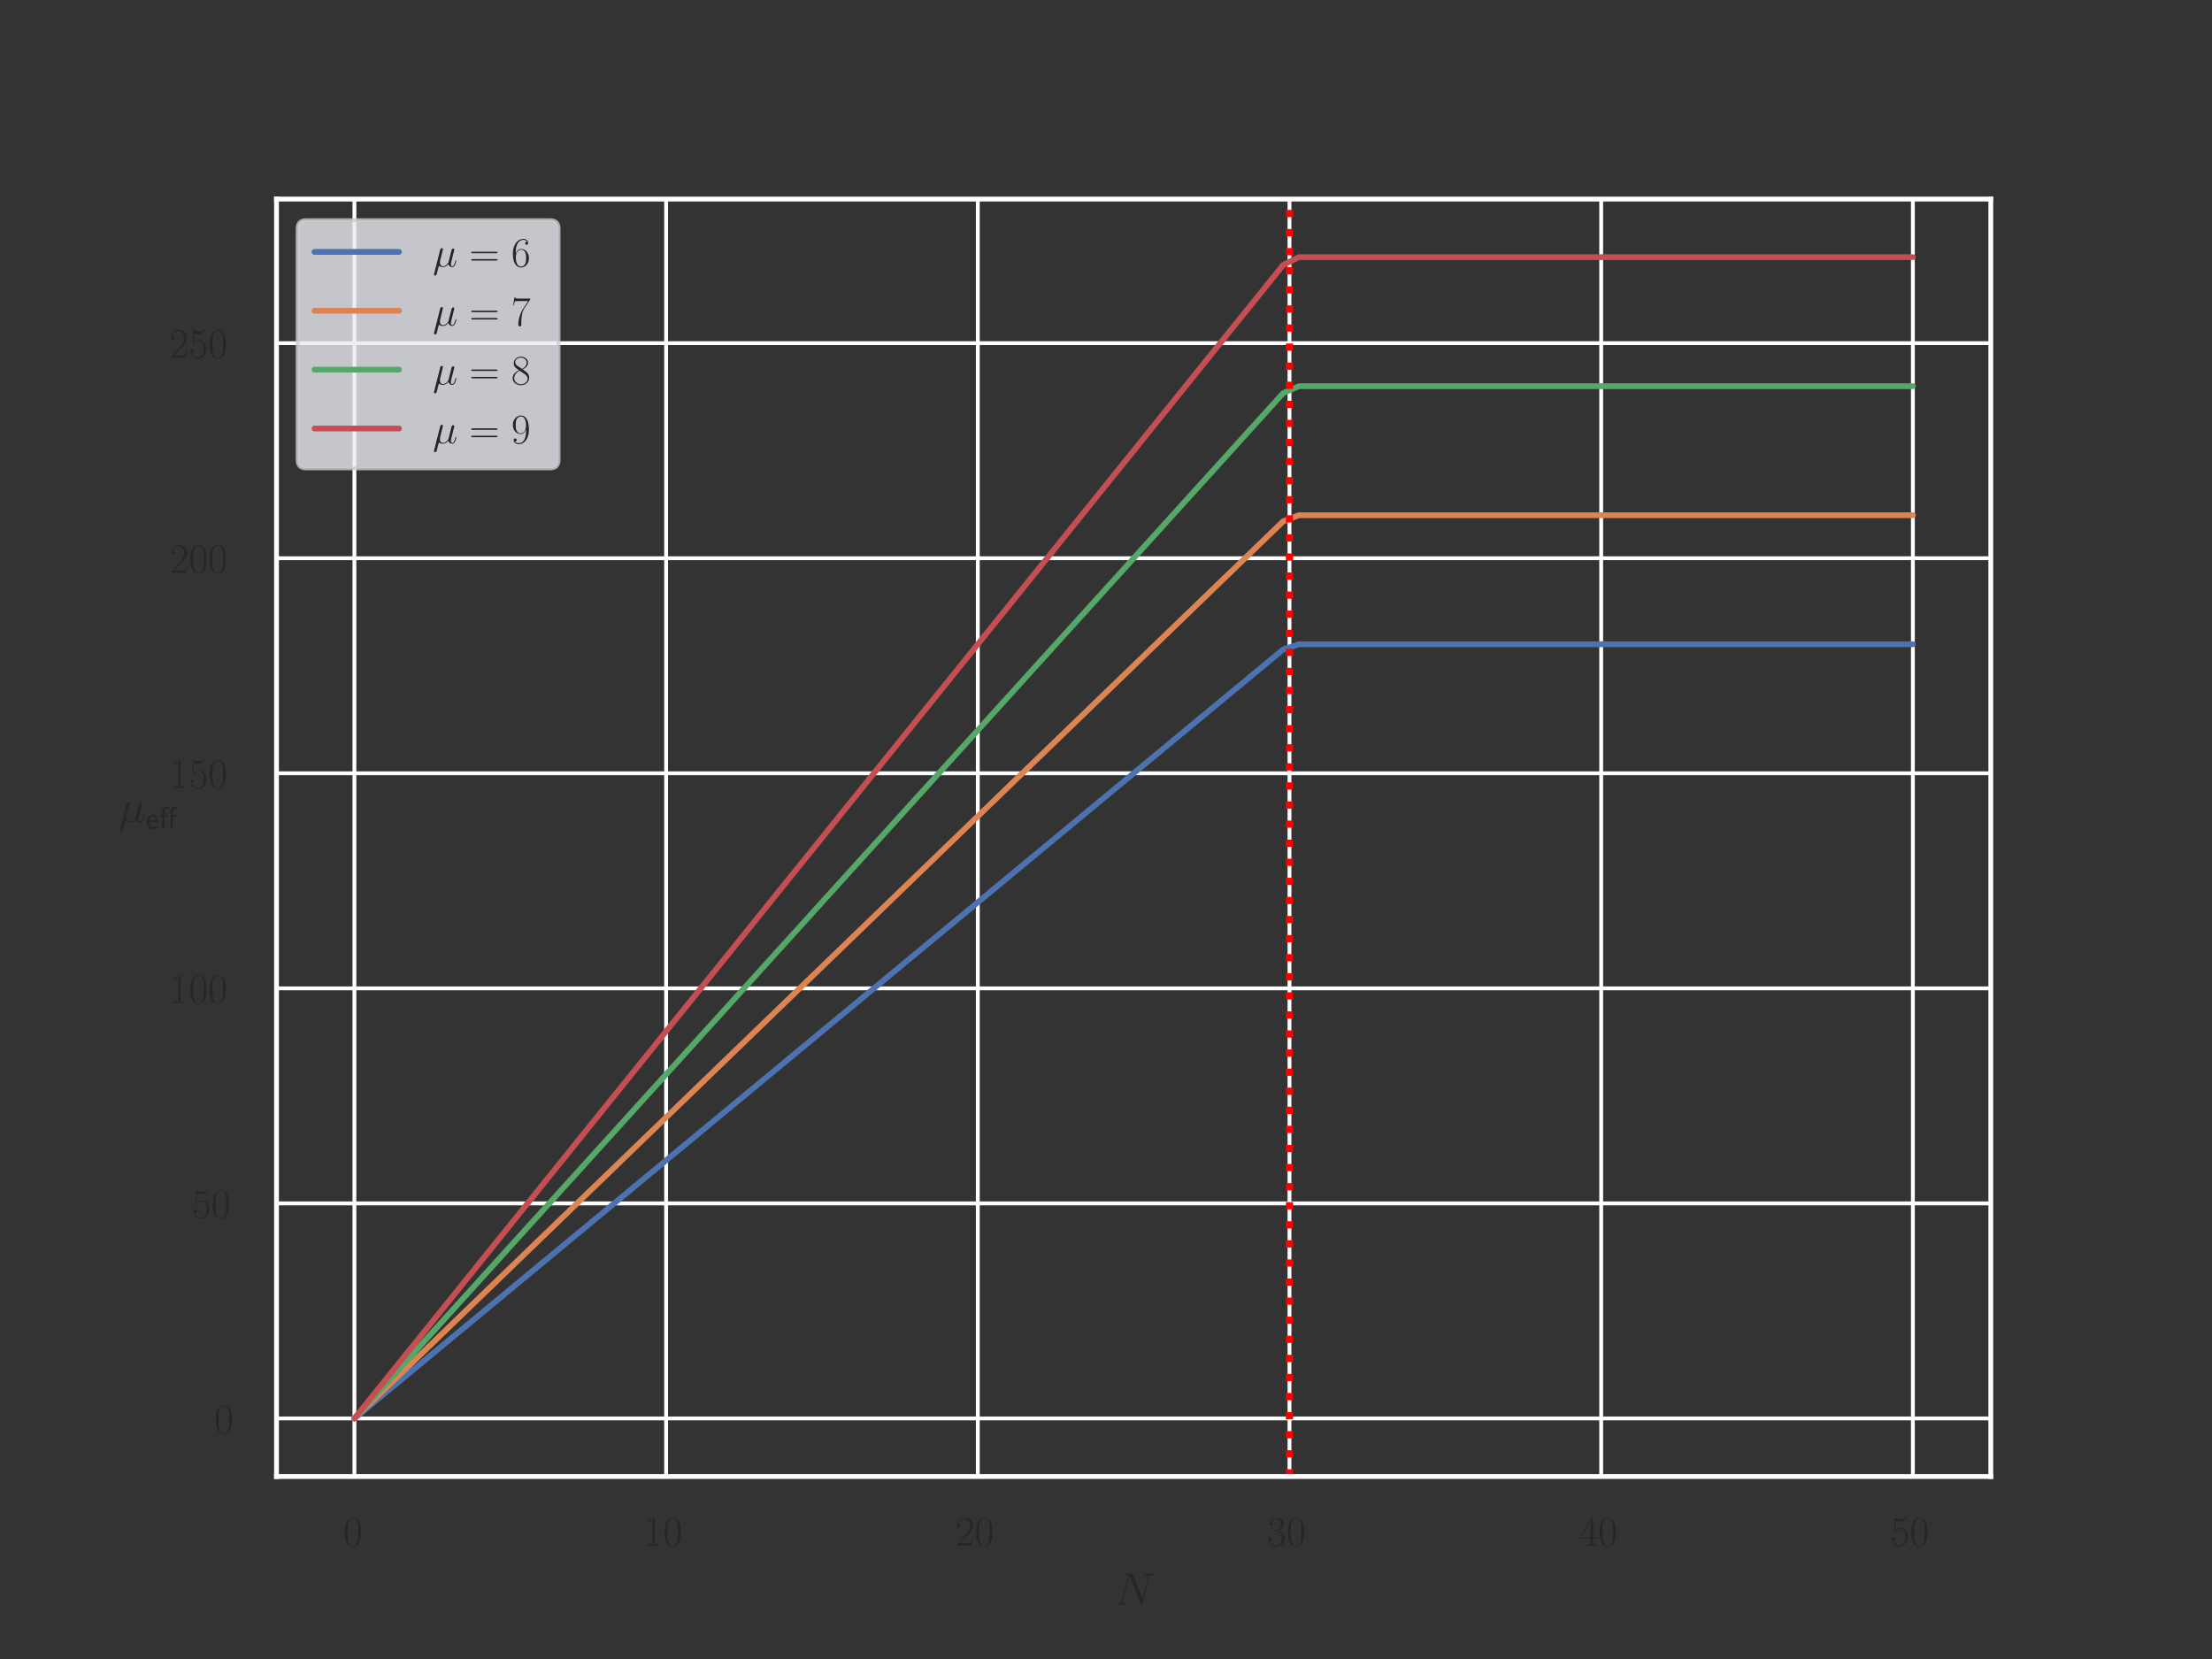 <?xml version="1.0" encoding="utf-8" standalone="no"?>
<!DOCTYPE svg PUBLIC "-//W3C//DTD SVG 1.1//EN"
  "http://www.w3.org/Graphics/SVG/1.1/DTD/svg11.dtd">
<!-- Created with matplotlib (https://matplotlib.org/) -->
<svg height="345.6pt" version="1.1" viewBox="0 0 460.8 345.6" width="460.8pt" xmlns="http://www.w3.org/2000/svg" xmlns:xlink="http://www.w3.org/1999/xlink">
 <rect x="0" y="0" width="460.8" height="345.6" fill="#333333" stroke="none"/>
 <defs>
  <style type="text/css">
*{stroke-linecap:butt;stroke-linejoin:round;}
  </style>
 </defs>
 <g id="figure_1">
  <g id="patch_1">
   <path d="M 0 345.6 
L 460.8 345.6 
L 460.8 0 
L 0 0 
z
" style="fill:none;"/>
  </g>
  <g id="axes_1">
   <g id="patch_2">
    <path d="M 57.6 307.584 
L 414.72 307.584 
L 414.72 41.472 
L 57.6 41.472 
z
" style="fill:none;"/>
   </g>
   <g id="matplotlib.axis_1">
    <g id="xtick_1">
     <g id="line2d_1">
      <path clip-path="url(#paaf2fd2e93)" d="M 73.833 307.584 
L 73.833 41.472 
" style="fill:none;stroke:#ffffff;stroke-linecap:round;stroke-width:0.8;"/>
     </g>
     <g id="text_1">
      <!-- $0$ -->
      <defs>
       <path d="M 42 31.844 
C 42 37.969 41.906 48.422 37.703 56.453 
C 34 63.484 28.094 66 22.906 66 
C 18.094 66 12 63.781 8.203 56.562 
C 4.203 49.016 3.797 39.672 3.797 31.844 
C 3.797 26.109 3.906 17.375 7 9.734 
C 11.297 -0.609 19 -2 22.906 -2 
C 27.5 -2 34.5 -0.109 38.594 9.438 
C 41.594 16.375 42 24.5 42 31.844 
z
M 22.906 -0.406 
C 16.5 -0.406 12.703 5.125 11.297 12.75 
C 10.203 18.688 10.203 27.328 10.203 32.953 
C 10.203 40.688 10.203 47.109 11.5 53.234 
C 13.406 61.781 19 64.391 22.906 64.391 
C 27 64.391 32.297 61.672 34.203 53.438 
C 35.5 47.719 35.594 40.984 35.594 32.953 
C 35.594 26.422 35.594 18.375 34.406 12.453 
C 32.297 1.5 26.406 -0.406 22.906 -0.406 
z
" id="CMR17-48"/>
      </defs>
      <g style="fill:#262626;" transform="translate(71.504 321.972)scale(0.088 -0.088)">
       <use transform="scale(0.996)" xlink:href="#CMR17-48"/>
      </g>
     </g>
    </g>
    <g id="xtick_2">
     <g id="line2d_2">
      <path clip-path="url(#paaf2fd2e93)" d="M 138.764 307.584 
L 138.764 41.472 
" style="fill:none;stroke:#ffffff;stroke-linecap:round;stroke-width:0.8;"/>
     </g>
     <g id="text_2">
      <!-- $10$ -->
      <defs>
       <path d="M 26.594 63.797 
C 26.594 65.891 26.5 66 25.094 66 
C 21.203 61.359 15.297 59.891 9.703 59.688 
C 9.406 59.688 8.906 59.688 8.797 59.5 
C 8.703 59.297 8.703 59.094 8.703 57 
C 11.797 57 17 57.594 21 59.984 
L 21 7.297 
C 21 3.797 20.797 2.594 12.203 2.594 
L 9.203 2.594 
L 9.203 0 
C 14 0.094 19 0.188 23.797 0.188 
C 28.594 0.188 33.594 0.094 38.406 0 
L 38.406 2.594 
L 35.406 2.594 
C 26.797 2.594 26.594 3.688 26.594 7.297 
z
" id="CMR17-49"/>
      </defs>
      <g style="fill:#262626;" transform="translate(134.106 321.972)scale(0.088 -0.088)">
       <use transform="scale(0.996)" xlink:href="#CMR17-49"/>
       <use transform="translate(45.69 0)scale(0.996)" xlink:href="#CMR17-48"/>
      </g>
     </g>
    </g>
    <g id="xtick_3">
     <g id="line2d_3">
      <path clip-path="url(#paaf2fd2e93)" d="M 203.695 307.584 
L 203.695 41.472 
" style="fill:none;stroke:#ffffff;stroke-linecap:round;stroke-width:0.8;"/>
     </g>
     <g id="text_3">
      <!-- $20$ -->
      <defs>
       <path d="M 41.703 15.469 
L 39.906 15.469 
C 38.906 8.391 38.094 7.188 37.703 6.594 
C 37.203 5.797 30 5.797 28.594 5.797 
L 9.406 5.797 
C 13 9.688 20 16.766 28.5 24.938 
C 34.594 30.719 41.703 37.5 41.703 47.391 
C 41.703 59.188 32.297 66 21.797 66 
C 10.797 66 4.094 56.297 4.094 47.297 
C 4.094 43.391 7 42.891 8.203 42.891 
C 9.203 42.891 12.203 43.484 12.203 46.984 
C 12.203 50.094 9.594 51 8.203 51 
C 7.594 51 7 50.891 6.594 50.688 
C 8.5 59.188 14.297 63.391 20.406 63.391 
C 29.094 63.391 34.797 56.5 34.797 47.391 
C 34.797 38.703 29.703 31.219 24 24.734 
L 4.094 2.297 
L 4.094 0 
L 39.297 0 
z
" id="CMR17-50"/>
      </defs>
      <g style="fill:#262626;" transform="translate(199.037 321.972)scale(0.088 -0.088)">
       <use transform="scale(0.996)" xlink:href="#CMR17-50"/>
       <use transform="translate(45.69 0)scale(0.996)" xlink:href="#CMR17-48"/>
      </g>
     </g>
    </g>
    <g id="xtick_4">
     <g id="line2d_4">
      <path clip-path="url(#paaf2fd2e93)" d="M 268.625 307.584 
L 268.625 41.472 
" style="fill:none;stroke:#ffffff;stroke-linecap:round;stroke-width:0.8;"/>
     </g>
     <g id="text_4">
      <!-- $30$ -->
      <defs>
       <path d="M 22.094 34 
C 31 34 34.906 26.141 34.906 17.094 
C 34.906 5.031 28.5 0.391 22.703 0.391 
C 17.406 0.391 8.797 3.016 6.094 10.797 
C 6.594 10.594 7.094 10.594 7.594 10.594 
C 10 10.594 11.797 12.188 11.797 14.797 
C 11.797 17.688 9.594 19 7.594 19 
C 5.906 19 3.297 18.188 3.297 14.484 
C 3.297 5.234 12.297 -2 22.906 -2 
C 34 -2 42.5 6.75 42.5 16.984 
C 42.5 26.844 34.5 34 25 35.094 
C 32.594 36.672 39.906 43.375 39.906 52.391 
C 39.906 60.25 32 66 23 66 
C 13.906 66 5.906 60.344 5.906 52.297 
C 5.906 48.797 8.5 48.188 9.797 48.188 
C 11.906 48.188 13.703 49.484 13.703 52.094 
C 13.703 54.688 11.906 56 9.797 56 
C 9.406 56 8.906 56 8.5 55.797 
C 11.406 62.484 19.297 63.688 22.797 63.688 
C 26.297 63.688 32.906 61.969 32.906 52.297 
C 32.906 49.484 32.5 44.547 29.094 40.219 
C 26.094 36.391 22.703 36.188 19.406 35.891 
C 18.906 35.891 16.594 35.688 16.203 35.688 
C 15.5 35.594 15.094 35.5 15.094 34.797 
C 15.094 34.094 15.203 34 17.203 34 
z
" id="CMR17-51"/>
      </defs>
      <g style="fill:#262626;" transform="translate(263.968 321.972)scale(0.088 -0.088)">
       <use transform="scale(0.996)" xlink:href="#CMR17-51"/>
       <use transform="translate(45.69 0)scale(0.996)" xlink:href="#CMR17-48"/>
      </g>
     </g>
    </g>
    <g id="xtick_5">
     <g id="line2d_5">
      <path clip-path="url(#paaf2fd2e93)" d="M 333.556 307.584 
L 333.556 41.472 
" style="fill:none;stroke:#ffffff;stroke-linecap:round;stroke-width:0.8;"/>
     </g>
     <g id="text_5">
      <!-- $40$ -->
      <defs>
       <path d="M 33.594 64.797 
C 33.594 66.891 33.5 67 31.703 67 
L 2 19.594 
L 2 17 
L 27.797 17 
L 27.797 7.188 
C 27.797 3.594 27.594 2.594 20.594 2.594 
L 18.703 2.594 
L 18.703 0 
C 21.906 0.188 27.297 0.188 30.703 0.188 
C 34.094 0.188 39.5 0.188 42.703 0 
L 42.703 2.594 
L 40.797 2.594 
C 33.797 2.594 33.594 3.594 33.594 7.188 
L 33.594 17 
L 43.797 17 
L 43.797 19.594 
L 33.594 19.594 
z
M 28.094 58.172 
L 28.094 19.594 
L 4 19.594 
z
" id="CMR17-52"/>
      </defs>
      <g style="fill:#262626;" transform="translate(328.899 321.972)scale(0.088 -0.088)">
       <use transform="scale(0.996)" xlink:href="#CMR17-52"/>
       <use transform="translate(45.69 0)scale(0.996)" xlink:href="#CMR17-48"/>
      </g>
     </g>
    </g>
    <g id="xtick_6">
     <g id="line2d_6">
      <path clip-path="url(#paaf2fd2e93)" d="M 398.487 307.584 
L 398.487 41.472 
" style="fill:none;stroke:#ffffff;stroke-linecap:round;stroke-width:0.8;"/>
     </g>
     <g id="text_6">
      <!-- $50$ -->
      <defs>
       <path d="M 11.406 58.594 
C 12.406 58.188 16.5 56.891 20.703 56.891 
C 30 56.891 35.094 61.891 38 64.688 
C 38 65.484 38 66 37.406 66 
C 37.297 66 37.094 66 36.297 65.594 
C 32.797 64.094 28.703 63 23.703 63 
C 20.703 63 16.203 63.359 11.297 65.484 
C 10.203 66 10 66 9.906 66 
C 9.406 66 9.297 65.891 9.297 63.906 
L 9.297 34.859 
C 9.297 33.016 9.297 32.5 10.297 32.5 
C 10.797 32.5 11 32.703 11.5 33.422 
C 14.703 38.047 19.094 40 24.094 40 
C 27.594 40 35.094 37.734 35.094 20.203 
C 35.094 16.984 35.094 11.188 32.094 6.594 
C 29.594 2.484 25.703 0.391 21.406 0.391 
C 14.797 0.391 8.094 4.984 6.297 12.688 
C 6.703 12.594 7.5 12.391 7.906 12.391 
C 9.203 12.391 11.703 13.094 11.703 16.188 
C 11.703 18.891 9.797 20 7.906 20 
C 5.594 20 4.094 18.594 4.094 15.797 
C 4.094 7.094 11 -2 21.594 -2 
C 31.906 -2 41.703 6.891 41.703 19.797 
C 41.703 32.094 33.906 41.594 24.203 41.594 
C 19.094 41.594 14.797 39.688 11.406 36 
z
" id="CMR17-53"/>
      </defs>
      <g style="fill:#262626;" transform="translate(393.83 321.972)scale(0.088 -0.088)">
       <use transform="scale(0.996)" xlink:href="#CMR17-53"/>
       <use transform="translate(45.69 0)scale(0.996)" xlink:href="#CMR17-48"/>
      </g>
     </g>
    </g>
    <g id="text_7">
     <!-- $N$ -->
     <defs>
      <path d="M 74 57.531 
C 75.094 61.812 76.703 64.797 84.297 65.094 
C 84.594 65.094 85.797 65.188 85.797 66.891 
C 85.797 68 84.906 68 84.5 68 
C 82.5 68 77.406 67.797 75.406 67.797 
L 70.594 67.797 
C 69.203 67.797 67.406 68 66 68 
C 65.406 68 64.203 68 64.203 66.094 
C 64.203 65.094 65 65.094 65.703 65.094 
C 71.703 64.891 72.094 62.609 72.094 60.812 
C 72.094 59.922 72 59.625 71.703 58.219 
L 60.406 13.344 
L 39 66.297 
C 38.297 67.891 38.203 68 36 68 
L 23.797 68 
C 21.797 68 20.906 68 20.906 66.094 
C 20.906 65.094 21.594 65.094 23.5 65.094 
C 24 65.094 29.906 65.094 29.906 64.203 
C 29.906 64 29.703 63.203 29.594 62.906 
L 16.297 10.156 
C 15.094 5.281 12.703 3.188 6.094 2.891 
C 5.594 2.891 4.594 2.797 4.594 1 
C 4.594 0 5.594 0 5.906 0 
C 7.906 0 13 0.188 15 0.188 
L 19.797 0.188 
C 21.203 0.188 22.906 0 24.297 0 
C 25 0 26.094 0 26.094 1.891 
C 26.094 2.797 25.094 2.891 24.703 2.891 
C 21.406 2.984 18.203 3.594 18.203 7.172 
C 18.203 7.969 18.406 8.859 18.594 9.656 
L 32.094 62.906 
C 32.703 61.906 32.703 61.703 33.094 60.812 
L 56.906 1.797 
C 57.406 0.594 57.594 0 58.5 0 
C 59.5 0 59.594 0.297 60 2 
z
" id="CMMI12-78"/>
     </defs>
     <g style="fill:#262626;" transform="translate(232.231 334.319)scale(0.096 -0.096)">
      <use transform="scale(0.996)" xlink:href="#CMMI12-78"/>
     </g>
    </g>
   </g>
   <g id="matplotlib.axis_2">
    <g id="ytick_1">
     <g id="line2d_7">
      <path clip-path="url(#paaf2fd2e93)" d="M 57.6 295.488 
L 414.72 295.488 
" style="fill:none;stroke:#ffffff;stroke-linecap:round;stroke-width:0.8;"/>
     </g>
     <g id="text_8">
      <!-- $0$ -->
      <g style="fill:#262626;" transform="translate(44.642 298.532)scale(0.088 -0.088)">
       <use transform="scale(0.996)" xlink:href="#CMR17-48"/>
      </g>
     </g>
    </g>
    <g id="ytick_2">
     <g id="line2d_8">
      <path clip-path="url(#paaf2fd2e93)" d="M 57.6 250.688 
L 414.72 250.688 
" style="fill:none;stroke:#ffffff;stroke-linecap:round;stroke-width:0.8;"/>
     </g>
     <g id="text_9">
      <!-- $50$ -->
      <g style="fill:#262626;" transform="translate(39.985 253.732)scale(0.088 -0.088)">
       <use transform="scale(0.996)" xlink:href="#CMR17-53"/>
       <use transform="translate(45.69 0)scale(0.996)" xlink:href="#CMR17-48"/>
      </g>
     </g>
    </g>
    <g id="ytick_3">
     <g id="line2d_9">
      <path clip-path="url(#paaf2fd2e93)" d="M 57.6 205.888 
L 414.72 205.888 
" style="fill:none;stroke:#ffffff;stroke-linecap:round;stroke-width:0.8;"/>
     </g>
     <g id="text_10">
      <!-- $100$ -->
      <g style="fill:#262626;" transform="translate(35.327 208.932)scale(0.088 -0.088)">
       <use transform="scale(0.996)" xlink:href="#CMR17-49"/>
       <use transform="translate(45.69 0)scale(0.996)" xlink:href="#CMR17-48"/>
       <use transform="translate(91.381 0)scale(0.996)" xlink:href="#CMR17-48"/>
      </g>
     </g>
    </g>
    <g id="ytick_4">
     <g id="line2d_10">
      <path clip-path="url(#paaf2fd2e93)" d="M 57.6 161.088 
L 414.72 161.088 
" style="fill:none;stroke:#ffffff;stroke-linecap:round;stroke-width:0.8;"/>
     </g>
     <g id="text_11">
      <!-- $150$ -->
      <g style="fill:#262626;" transform="translate(35.327 164.132)scale(0.088 -0.088)">
       <use transform="scale(0.996)" xlink:href="#CMR17-49"/>
       <use transform="translate(45.69 0)scale(0.996)" xlink:href="#CMR17-53"/>
       <use transform="translate(91.381 0)scale(0.996)" xlink:href="#CMR17-48"/>
      </g>
     </g>
    </g>
    <g id="ytick_5">
     <g id="line2d_11">
      <path clip-path="url(#paaf2fd2e93)" d="M 57.6 116.288 
L 414.72 116.288 
" style="fill:none;stroke:#ffffff;stroke-linecap:round;stroke-width:0.8;"/>
     </g>
     <g id="text_12">
      <!-- $200$ -->
      <g style="fill:#262626;" transform="translate(35.327 119.332)scale(0.088 -0.088)">
       <use transform="scale(0.996)" xlink:href="#CMR17-50"/>
       <use transform="translate(45.69 0)scale(0.996)" xlink:href="#CMR17-48"/>
       <use transform="translate(91.381 0)scale(0.996)" xlink:href="#CMR17-48"/>
      </g>
     </g>
    </g>
    <g id="ytick_6">
     <g id="line2d_12">
      <path clip-path="url(#paaf2fd2e93)" d="M 57.6 71.488 
L 414.72 71.488 
" style="fill:none;stroke:#ffffff;stroke-linecap:round;stroke-width:0.8;"/>
     </g>
     <g id="text_13">
      <!-- $250$ -->
      <g style="fill:#262626;" transform="translate(35.327 74.532)scale(0.088 -0.088)">
       <use transform="scale(0.996)" xlink:href="#CMR17-50"/>
       <use transform="translate(45.69 0)scale(0.996)" xlink:href="#CMR17-53"/>
       <use transform="translate(91.381 0)scale(0.996)" xlink:href="#CMR17-48"/>
      </g>
     </g>
    </g>
    <g id="text_14">
     <!-- $\mu_{\text{eff}}$ -->
     <defs>
      <path d="M 14.406 2.188 
C 16.906 -0.109 20.594 -1 24 -1 
C 30.406 -1 34.797 3.281 37.094 6.375 
C 38.094 1.094 42.297 -1 45.797 -1 
C 48.797 -1 51.203 0.797 53 4.391 
C 54.594 7.781 56 13.859 56 14.266 
C 56 14.75 55.594 15.156 55 15.156 
C 54.094 15.156 54 14.656 53.594 13.156 
C 52.094 7.281 50.203 1 46.094 1 
C 43.203 1 43 3.578 43 5.578 
C 43 7.875 43.906 11.469 44.594 14.453 
L 47.406 25.234 
C 47.797 27.125 48.906 31.609 49.406 33.406 
C 50 35.797 51.094 40.094 51.094 40.484 
C 51.094 41.984 49.906 43 48.406 43 
C 47.5 43 45.406 42.594 44.594 39.594 
L 37.594 11.859 
C 37.094 9.875 37.094 9.672 35.797 8.078 
C 34.594 6.375 30.703 1 24.406 1 
C 18.797 1 17 5.078 17 9.766 
C 17 12.672 17.906 16.156 18.297 17.859 
L 22.797 35.812 
C 23.297 37.703 24.094 40.891 24.094 41.5 
C 24.094 43.094 22.797 44 21.5 44 
C 20.594 44 18.406 43.688 17.594 40.5 
L 3.094 -16.953 
C 3 -17.438 2.797 -18.031 2.797 -18.609 
C 2.797 -20.109 4 -21.109 5.5 -21.109 
C 8.406 -21.109 9 -18.812 9.703 -16.078 
z
" id="CMMI12-22"/>
      <path d="M 39.094 21.484 
C 39.094 24.797 38.906 31.266 35.703 36.672 
C 32.203 42.391 26.5 44 22.203 44 
C 11.797 44 3 34.125 3 21.297 
C 3 9.047 12.094 -1 23.594 -1 
C 28.094 -1 33.594 0.297 38.594 3.891 
C 38.594 4.297 38.406 6.469 38.297 6.578 
C 38.297 6.766 38 9.828 38 10.234 
C 33.203 6.375 27.703 5.094 23.703 5.094 
C 17.297 5.094 10.406 10.422 10.094 21.484 
z
M 10.906 27 
C 12.203 32.594 16.594 37.891 22.203 37.891 
C 23.703 37.891 30.703 37.688 32.5 27 
z
" id="CMSS17-101"/>
      <path d="M 16.797 37.188 
L 27.094 37.188 
L 27.094 43 
L 16.594 43 
L 16.594 55.672 
C 16.594 62.5 21.797 63.891 25.203 63.891 
C 28.703 63.891 31.594 63 32.703 62.609 
L 32.703 69.188 
C 31.594 69.391 28.594 70 25.297 70 
C 16.094 70 9.406 62.5 9.406 52.594 
L 9.406 43 
L 2.5 43 
L 2.5 37.188 
L 9.406 37.188 
L 9.406 0 
L 16.797 0 
z
M 42.797 37.188 
L 53.094 37.188 
L 53.094 43 
L 42.594 43 
L 42.594 55.672 
C 42.594 62.5 47.797 63.891 51.203 63.891 
C 54.703 63.891 57.594 63 58.703 62.609 
L 58.703 69.188 
C 57.594 69.391 54.594 70 51.297 70 
C 42.094 70 35.406 62.5 35.406 52.594 
L 35.406 0 
L 42.797 0 
z
" id="CMSS17-11"/>
     </defs>
     <g style="fill:#262626;" transform="translate(24.711 172.668)scale(0.096 -0.096)">
      <use transform="translate(0 14.944)scale(0.996)" xlink:href="#CMMI12-22"/>
      <use transform="translate(58.691 0)scale(0.697)" xlink:href="#CMSS17-101"/>
      <use transform="translate(87.838 0)scale(0.697)" xlink:href="#CMSS17-11"/>
     </g>
    </g>
   </g>
   <g id="line2d_13">
    <path clip-path="url(#paaf2fd2e93)" d="M 73.833 295.488 
L 77.112 292.773 
L 80.391 290.058 
L 83.671 287.343 
L 86.95 284.627 
L 90.229 281.912 
L 93.509 279.197 
L 96.788 276.482 
L 100.067 273.767 
L 103.347 271.052 
L 106.626 268.336 
L 109.905 265.621 
L 113.185 262.906 
L 116.464 260.191 
L 119.743 257.476 
L 123.023 254.761 
L 126.302 252.046 
L 129.581 249.33 
L 132.861 246.615 
L 136.14 243.9 
L 139.42 241.185 
L 142.699 238.47 
L 145.978 235.755 
L 149.258 233.04 
L 152.537 230.324 
L 155.816 227.609 
L 159.096 224.894 
L 162.375 222.179 
L 165.654 219.464 
L 168.934 216.749 
L 172.213 214.033 
L 175.492 211.318 
L 178.772 208.603 
L 182.051 205.888 
L 185.33 203.173 
L 188.61 200.458 
L 191.889 197.743 
L 195.168 195.027 
L 198.448 192.312 
L 201.727 189.597 
L 205.006 186.882 
L 208.286 184.167 
L 211.565 181.452 
L 214.844 178.736 
L 218.124 176.021 
L 221.403 173.306 
L 224.682 170.591 
L 227.962 167.876 
L 231.241 165.161 
L 234.52 162.446 
L 237.8 159.73 
L 241.079 157.015 
L 244.358 154.3 
L 247.638 151.585 
L 250.917 148.87 
L 254.196 146.155 
L 257.476 143.44 
L 260.755 140.724 
L 264.034 138.009 
L 267.314 135.294 
L 270.593 134.208 
L 273.872 134.208 
L 277.152 134.208 
L 280.431 134.208 
L 283.71 134.208 
L 286.99 134.208 
L 290.269 134.208 
L 293.548 134.208 
L 296.828 134.208 
L 300.107 134.208 
L 303.386 134.208 
L 306.666 134.208 
L 309.945 134.208 
L 313.224 134.208 
L 316.504 134.208 
L 319.783 134.208 
L 323.062 134.208 
L 326.342 134.208 
L 329.621 134.208 
L 332.9 134.208 
L 336.18 134.208 
L 339.459 134.208 
L 342.739 134.208 
L 346.018 134.208 
L 349.297 134.208 
L 352.577 134.208 
L 355.856 134.208 
L 359.135 134.208 
L 362.415 134.208 
L 365.694 134.208 
L 368.973 134.208 
L 372.253 134.208 
L 375.532 134.208 
L 378.811 134.208 
L 382.091 134.208 
L 385.37 134.208 
L 388.649 134.208 
L 391.929 134.208 
L 395.208 134.208 
L 398.487 134.208 
" style="fill:none;stroke:#4c72b0;stroke-linecap:round;stroke-width:1.2;"/>
   </g>
   <g id="line2d_14">
    <path clip-path="url(#paaf2fd2e93)" d="M 73.833 295.488 
L 77.112 292.32 
L 80.391 289.153 
L 83.671 285.985 
L 86.95 282.817 
L 90.229 279.65 
L 93.509 276.482 
L 96.788 273.314 
L 100.067 270.147 
L 103.347 266.979 
L 106.626 263.811 
L 109.905 260.644 
L 113.185 257.476 
L 116.464 254.308 
L 119.743 251.141 
L 123.023 247.973 
L 126.302 244.805 
L 129.581 241.637 
L 132.861 238.47 
L 136.14 235.302 
L 139.42 232.134 
L 142.699 228.967 
L 145.978 225.799 
L 149.258 222.631 
L 152.537 219.464 
L 155.816 216.296 
L 159.096 213.128 
L 162.375 209.961 
L 165.654 206.793 
L 168.934 203.625 
L 172.213 200.458 
L 175.492 197.29 
L 178.772 194.122 
L 182.051 190.955 
L 185.33 187.787 
L 188.61 184.619 
L 191.889 181.452 
L 195.168 178.284 
L 198.448 175.116 
L 201.727 171.949 
L 205.006 168.781 
L 208.286 165.613 
L 211.565 162.446 
L 214.844 159.278 
L 218.124 156.11 
L 221.403 152.943 
L 224.682 149.775 
L 227.962 146.607 
L 231.241 143.44 
L 234.52 140.272 
L 237.8 137.104 
L 241.079 133.936 
L 244.358 130.769 
L 247.638 127.601 
L 250.917 124.433 
L 254.196 121.266 
L 257.476 118.098 
L 260.755 114.93 
L 264.034 111.763 
L 267.314 108.595 
L 270.593 107.328 
L 273.872 107.328 
L 277.152 107.328 
L 280.431 107.328 
L 283.71 107.328 
L 286.99 107.328 
L 290.269 107.328 
L 293.548 107.328 
L 296.828 107.328 
L 300.107 107.328 
L 303.386 107.328 
L 306.666 107.328 
L 309.945 107.328 
L 313.224 107.328 
L 316.504 107.328 
L 319.783 107.328 
L 323.062 107.328 
L 326.342 107.328 
L 329.621 107.328 
L 332.9 107.328 
L 336.18 107.328 
L 339.459 107.328 
L 342.739 107.328 
L 346.018 107.328 
L 349.297 107.328 
L 352.577 107.328 
L 355.856 107.328 
L 359.135 107.328 
L 362.415 107.328 
L 365.694 107.328 
L 368.973 107.328 
L 372.253 107.328 
L 375.532 107.328 
L 378.811 107.328 
L 382.091 107.328 
L 385.37 107.328 
L 388.649 107.328 
L 391.929 107.328 
L 395.208 107.328 
L 398.487 107.328 
" style="fill:none;stroke:#dd8452;stroke-linecap:round;stroke-width:1.2;"/>
   </g>
   <g id="line2d_15">
    <path clip-path="url(#paaf2fd2e93)" d="M 73.833 295.488 
L 77.112 291.868 
L 80.391 288.248 
L 83.671 284.627 
L 86.95 281.007 
L 90.229 277.387 
L 93.509 273.767 
L 96.788 270.147 
L 100.067 266.526 
L 103.347 262.906 
L 106.626 259.286 
L 109.905 255.666 
L 113.185 252.046 
L 116.464 248.425 
L 119.743 244.805 
L 123.023 241.185 
L 126.302 237.565 
L 129.581 233.945 
L 132.861 230.324 
L 136.14 226.704 
L 139.42 223.084 
L 142.699 219.464 
L 145.978 215.844 
L 149.258 212.223 
L 152.537 208.603 
L 155.816 204.983 
L 159.096 201.363 
L 162.375 197.743 
L 165.654 194.122 
L 168.934 190.502 
L 172.213 186.882 
L 175.492 183.262 
L 178.772 179.642 
L 182.051 176.021 
L 185.33 172.401 
L 188.61 168.781 
L 191.889 165.161 
L 195.168 161.541 
L 198.448 157.92 
L 201.727 154.3 
L 205.006 150.68 
L 208.286 147.06 
L 211.565 143.44 
L 214.844 139.819 
L 218.124 136.199 
L 221.403 132.579 
L 224.682 128.959 
L 227.962 125.339 
L 231.241 121.718 
L 234.52 118.098 
L 237.8 114.478 
L 241.079 110.858 
L 244.358 107.237 
L 247.638 103.617 
L 250.917 99.997 
L 254.196 96.377 
L 257.476 92.757 
L 260.755 89.136 
L 264.034 85.516 
L 267.314 81.896 
L 270.593 80.448 
L 273.872 80.448 
L 277.152 80.448 
L 280.431 80.448 
L 283.71 80.448 
L 286.99 80.448 
L 290.269 80.448 
L 293.548 80.448 
L 296.828 80.448 
L 300.107 80.448 
L 303.386 80.448 
L 306.666 80.448 
L 309.945 80.448 
L 313.224 80.448 
L 316.504 80.448 
L 319.783 80.448 
L 323.062 80.448 
L 326.342 80.448 
L 329.621 80.448 
L 332.9 80.448 
L 336.18 80.448 
L 339.459 80.448 
L 342.739 80.448 
L 346.018 80.448 
L 349.297 80.448 
L 352.577 80.448 
L 355.856 80.448 
L 359.135 80.448 
L 362.415 80.448 
L 365.694 80.448 
L 368.973 80.448 
L 372.253 80.448 
L 375.532 80.448 
L 378.811 80.448 
L 382.091 80.448 
L 385.37 80.448 
L 388.649 80.448 
L 391.929 80.448 
L 395.208 80.448 
L 398.487 80.448 
" style="fill:none;stroke:#55a868;stroke-linecap:round;stroke-width:1.2;"/>
   </g>
   <g id="line2d_16">
    <path clip-path="url(#paaf2fd2e93)" d="M 73.833 295.488 
L 77.112 291.415 
L 80.391 287.343 
L 83.671 283.27 
L 86.95 279.197 
L 90.229 275.124 
L 93.509 271.052 
L 96.788 266.979 
L 100.067 262.906 
L 103.347 258.833 
L 106.626 254.761 
L 109.905 250.688 
L 113.185 246.615 
L 116.464 242.543 
L 119.743 238.47 
L 123.023 234.397 
L 126.302 230.324 
L 129.581 226.252 
L 132.861 222.179 
L 136.14 218.106 
L 139.42 214.033 
L 142.699 209.961 
L 145.978 205.888 
L 149.258 201.815 
L 152.537 197.743 
L 155.816 193.67 
L 159.096 189.597 
L 162.375 185.524 
L 165.654 181.452 
L 168.934 177.379 
L 172.213 173.306 
L 175.492 169.233 
L 178.772 165.161 
L 182.051 161.088 
L 185.33 157.015 
L 188.61 152.943 
L 191.889 148.87 
L 195.168 144.797 
L 198.448 140.724 
L 201.727 136.652 
L 205.006 132.579 
L 208.286 128.506 
L 211.565 124.433 
L 214.844 120.361 
L 218.124 116.288 
L 221.403 112.215 
L 224.682 108.143 
L 227.962 104.07 
L 231.241 99.997 
L 234.52 95.924 
L 237.8 91.852 
L 241.079 87.779 
L 244.358 83.706 
L 247.638 79.633 
L 250.917 75.561 
L 254.196 71.488 
L 257.476 67.415 
L 260.755 63.343 
L 264.034 59.27 
L 267.314 55.197 
L 270.593 53.568 
L 273.872 53.568 
L 277.152 53.568 
L 280.431 53.568 
L 283.71 53.568 
L 286.99 53.568 
L 290.269 53.568 
L 293.548 53.568 
L 296.828 53.568 
L 300.107 53.568 
L 303.386 53.568 
L 306.666 53.568 
L 309.945 53.568 
L 313.224 53.568 
L 316.504 53.568 
L 319.783 53.568 
L 323.062 53.568 
L 326.342 53.568 
L 329.621 53.568 
L 332.9 53.568 
L 336.18 53.568 
L 339.459 53.568 
L 342.739 53.568 
L 346.018 53.568 
L 349.297 53.568 
L 352.577 53.568 
L 355.856 53.568 
L 359.135 53.568 
L 362.415 53.568 
L 365.694 53.568 
L 368.973 53.568 
L 372.253 53.568 
L 375.532 53.568 
L 378.811 53.568 
L 382.091 53.568 
L 385.37 53.568 
L 388.649 53.568 
L 391.929 53.568 
L 395.208 53.568 
L 398.487 53.568 
" style="fill:none;stroke:#c44e52;stroke-linecap:round;stroke-width:1.2;"/>
   </g>
   <g id="line2d_17">
    <path clip-path="url(#paaf2fd2e93)" d="M 268.625 307.584 
L 268.625 41.472 
" style="fill:none;stroke:#ff0000;stroke-dasharray:1.5,2.475;stroke-dashoffset:0;stroke-width:1.5;"/>
   </g>
   <g id="patch_3">
    <path d="M 57.6 307.584 
L 57.6 41.472 
" style="fill:none;stroke:#ffffff;stroke-linecap:square;stroke-linejoin:miter;"/>
   </g>
   <g id="patch_4">
    <path d="M 414.72 307.584 
L 414.72 41.472 
" style="fill:none;stroke:#ffffff;stroke-linecap:square;stroke-linejoin:miter;"/>
   </g>
   <g id="patch_5">
    <path d="M 57.6 307.584 
L 414.72 307.584 
" style="fill:none;stroke:#ffffff;stroke-linecap:square;stroke-linejoin:miter;"/>
   </g>
   <g id="patch_6">
    <path d="M 57.6 41.472 
L 414.72 41.472 
" style="fill:none;stroke:#ffffff;stroke-linecap:square;stroke-linejoin:miter;"/>
   </g>
   <g id="legend_1">
    <g id="patch_7">
     <path d="M 63.76 97.571 
L 114.602 97.571 
Q 116.362 97.571 116.362 95.811 
L 116.362 47.632 
Q 116.362 45.872 114.602 45.872 
L 63.76 45.872 
Q 62 45.872 62 47.632 
L 62 95.811 
Q 62 97.571 63.76 97.571 
z
" style="fill:#eaeaf2;opacity:0.8;stroke:#cccccc;stroke-linejoin:miter;stroke-width:0.8;"/>
    </g>
    <g id="line2d_18">
     <path d="M 65.52 52.472 
L 83.12 52.472 
" style="fill:none;stroke:#4c72b0;stroke-linecap:round;stroke-width:1.2;"/>
    </g>
    <g id="line2d_19"/>
    <g id="text_15">
     <!-- $\mu = 6$ -->
     <defs>
      <path d="M 64.297 32 
C 65.797 32 67.297 32 67.297 33.688 
C 67.297 35.5 65.594 35.5 63.906 35.5 
L 8 35.5 
C 6.297 35.5 4.594 35.5 4.594 33.688 
C 4.594 32 6.094 32 7.594 32 
z
M 63.906 14.484 
C 65.594 14.484 67.297 14.484 67.297 16.297 
C 67.297 18 65.797 18 64.297 18 
L 7.594 18 
C 6.094 18 4.594 18 4.594 16.297 
C 4.594 14.484 6.297 14.484 8 14.484 
z
" id="CMR17-61"/>
      <path d="M 10.594 34.344 
C 10.594 58 21.797 63.688 28.297 63.688 
C 30.406 63.688 35.5 63.266 37.5 59.094 
C 35.906 59.094 32.906 59.094 32.906 55.594 
C 32.906 52.891 35.094 52 36.5 52 
C 37.406 52 40.094 52.391 40.094 55.797 
C 40.094 62.297 35.094 66 28.203 66 
C 16.297 66 3.797 53.297 3.797 31.422 
C 3.797 4.016 15.094 -2 23.094 -2 
C 32.797 -2 42 6.734 42 20.234 
C 42 32.828 33.906 42 23.703 42 
C 17.594 42 13.094 37.969 10.594 30.922 
z
M 23.094 0.391 
C 10.797 0.391 10.797 18.938 10.797 22.656 
C 10.797 29.906 14.203 40.391 23.5 40.391 
C 25.203 40.391 30.094 40.391 33.406 33.438 
C 35.203 29.516 35.203 25.375 35.203 20.344 
C 35.203 14.906 35.203 10.875 33.094 6.844 
C 30.906 2.703 27.703 0.391 23.094 0.391 
z
" id="CMR17-54"/>
     </defs>
     <g style="fill:#262626;" transform="translate(90.16 55.552)scale(0.088 -0.088)">
      <use transform="scale(0.996)" xlink:href="#CMMI12-22"/>
      <use transform="translate(86.365 0)scale(0.996)" xlink:href="#CMR17-61"/>
      <use transform="translate(185.754 0)scale(0.996)" xlink:href="#CMR17-54"/>
     </g>
    </g>
    <g id="line2d_20">
     <path d="M 65.52 64.737 
L 83.12 64.737 
" style="fill:none;stroke:#dd8452;stroke-linecap:round;stroke-width:1.2;"/>
    </g>
    <g id="line2d_21"/>
    <g id="text_16">
     <!-- $\mu = 7$ -->
     <defs>
      <path d="M 45.094 61.797 
L 45.094 64 
L 21.594 64 
C 9.906 64 9.703 65.094 9.297 67 
L 7.5 67 
L 4.594 48.5 
L 6.406 48.5 
C 6.703 50.406 7.406 55.5 8.594 57.391 
C 9.203 58.188 16.594 58.188 18.297 58.188 
L 40.297 58.188 
L 29.203 41.719 
C 21.797 30.641 16.703 15.672 16.703 2.594 
C 16.703 1.391 16.703 -2 20.297 -2 
C 23.906 -2 23.906 1.391 23.906 2.688 
L 23.906 7.281 
C 23.906 23.656 26.703 34.438 31.297 41.312 
z
" id="CMR17-55"/>
     </defs>
     <g style="fill:#262626;" transform="translate(90.16 67.817)scale(0.088 -0.088)">
      <use transform="scale(0.996)" xlink:href="#CMMI12-22"/>
      <use transform="translate(86.365 0)scale(0.996)" xlink:href="#CMR17-61"/>
      <use transform="translate(185.754 0)scale(0.996)" xlink:href="#CMR17-55"/>
     </g>
    </g>
    <g id="line2d_22">
     <path d="M 65.52 77.001 
L 83.12 77.001 
" style="fill:none;stroke:#55a868;stroke-linecap:round;stroke-width:1.2;"/>
    </g>
    <g id="line2d_23"/>
    <g id="text_17">
     <!-- $\mu = 8$ -->
     <defs>
      <path d="M 27.203 35.766 
C 33.5 38.969 39.906 43.797 39.906 51.531 
C 39.906 60.688 31.094 66 23 66 
C 13.906 66 5.906 59.375 5.906 50.234 
C 5.906 47.719 6.5 43.391 10.406 39.578 
C 11.406 38.578 15.594 35.562 18.297 33.656 
C 13.797 31.344 3.297 25.812 3.297 14.766 
C 3.297 4.406 13.094 -2 22.797 -2 
C 33.5 -2 42.5 5.719 42.5 15.969 
C 42.5 25.109 36.406 29.328 32.406 32.047 
z
M 14.094 44.609 
C 13.297 45.109 9.297 48.219 9.297 52.938 
C 9.297 59.078 15.594 63.688 22.797 63.688 
C 30.703 63.688 36.5 58.062 36.5 51.531 
C 36.5 42.188 26.094 36.859 25.594 36.859 
C 25.5 36.859 25.406 36.859 24.594 37.469 
z
M 32.5 24 
C 34 22.906 38.797 19.578 38.797 13.453 
C 38.797 6.016 31.406 0.391 23 0.391 
C 13.906 0.391 7 6.922 7 14.859 
C 7 22.797 13.094 29.438 20 32.547 
z
" id="CMR17-56"/>
     </defs>
     <g style="fill:#262626;" transform="translate(90.16 80.081)scale(0.088 -0.088)">
      <use transform="scale(0.996)" xlink:href="#CMMI12-22"/>
      <use transform="translate(86.365 0)scale(0.996)" xlink:href="#CMR17-61"/>
      <use transform="translate(185.754 0)scale(0.996)" xlink:href="#CMR17-56"/>
     </g>
    </g>
    <g id="line2d_24">
     <path d="M 65.52 89.266 
L 83.12 89.266 
" style="fill:none;stroke:#c44e52;stroke-linecap:round;stroke-width:1.2;"/>
    </g>
    <g id="line2d_25"/>
    <g id="text_18">
     <!-- $\mu = 9$ -->
     <defs>
      <path d="M 35.203 29.234 
C 35.203 7 26.094 0.391 18.594 0.391 
C 16.297 0.391 10.703 0.672 8.406 4.391 
C 11 4 12.906 5.391 12.906 7.891 
C 12.906 10.594 10.703 11.5 9.297 11.5 
C 8.406 11.5 5.703 11.094 5.703 7.688 
C 5.703 1.062 11.594 -2 18.797 -2 
C 30.297 -2 42 10.391 42 32.656 
C 42 60.266 30.797 66 23.203 66 
C 13.297 66 3.797 57.25 3.797 43.75 
C 3.797 31.25 11.906 22 22.094 22 
C 30.5 22 34.203 29.844 35.203 33.156 
z
M 22.297 23.594 
C 19.594 23.594 15.797 24.094 12.703 30.141 
C 10.594 34.078 10.594 38.703 10.594 43.641 
C 10.594 49.594 10.594 53.719 13.406 58.156 
C 14.797 60.266 17.406 63.688 23.203 63.688 
C 35 63.688 35 45.453 35 41.422 
C 35 34.266 31.797 23.594 22.297 23.594 
z
" id="CMR17-57"/>
     </defs>
     <g style="fill:#262626;" transform="translate(90.16 92.346)scale(0.088 -0.088)">
      <use transform="scale(0.996)" xlink:href="#CMMI12-22"/>
      <use transform="translate(86.365 0)scale(0.996)" xlink:href="#CMR17-61"/>
      <use transform="translate(185.754 0)scale(0.996)" xlink:href="#CMR17-57"/>
     </g>
    </g>
   </g>
  </g>
 </g>
 <defs>
  <clipPath id="paaf2fd2e93">
   <rect height="266.112" width="357.12" x="57.6" y="41.472"/>
  </clipPath>
 </defs>
</svg>
